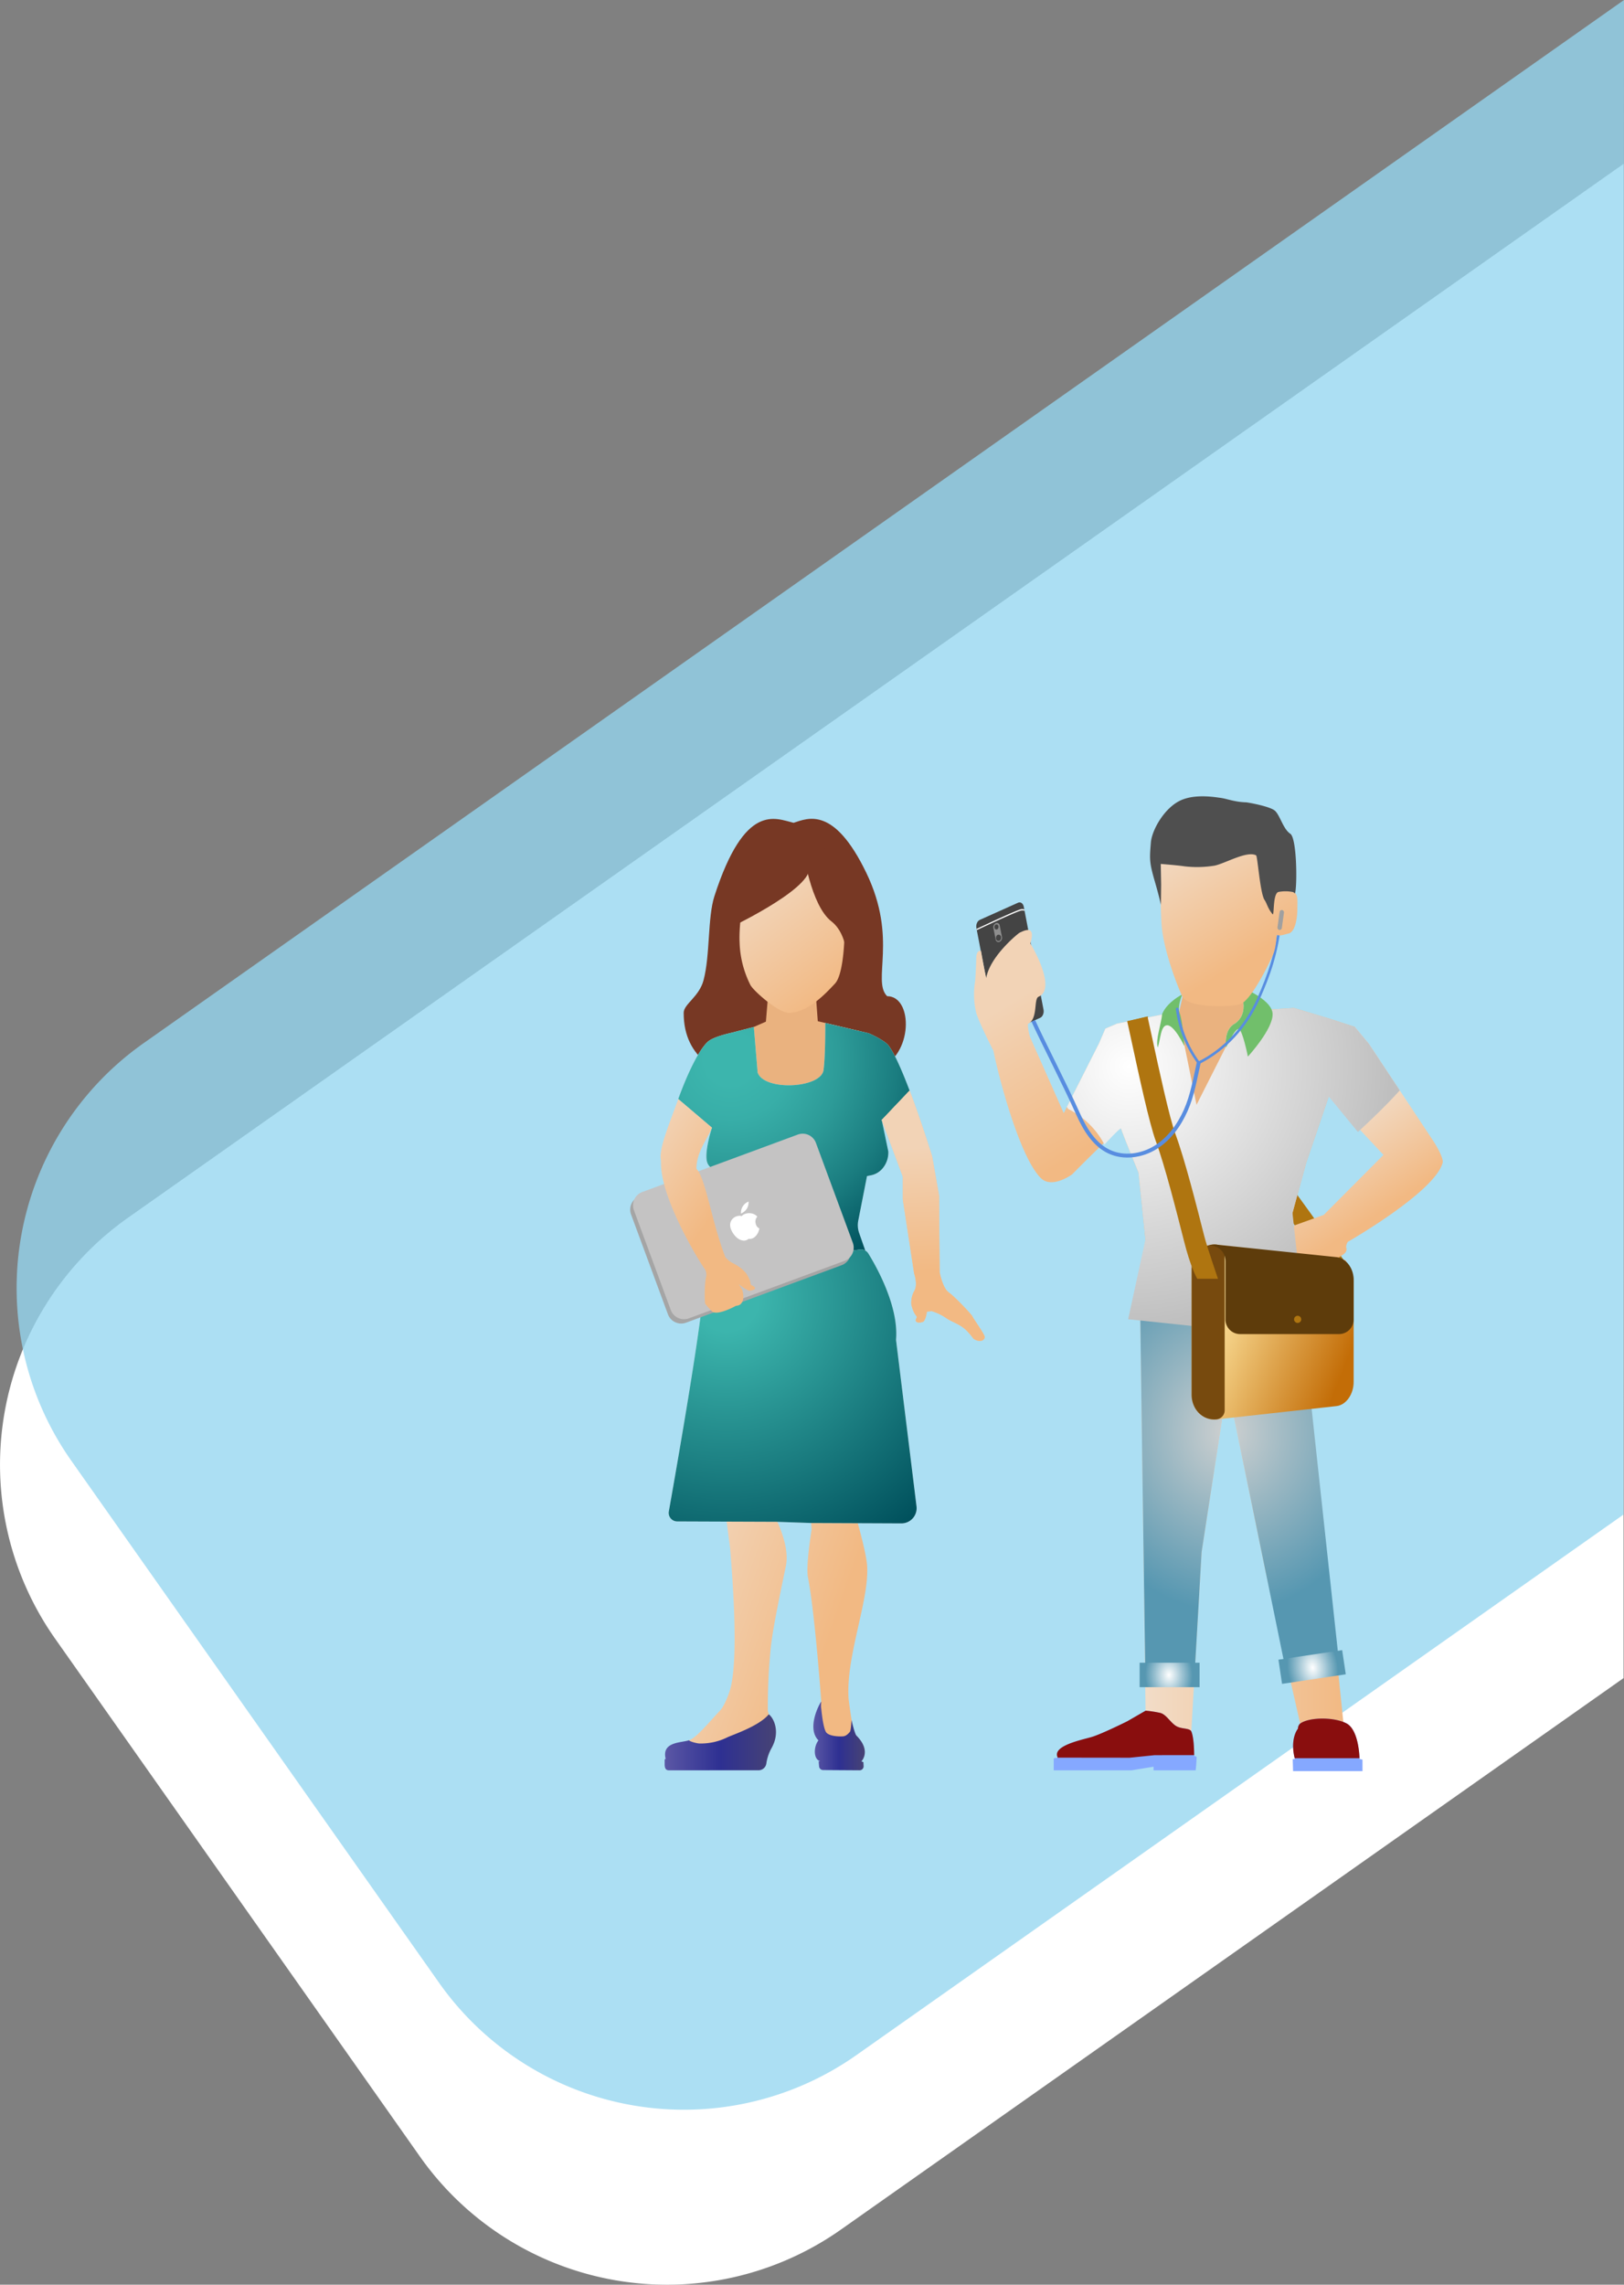 <svg xmlns="http://www.w3.org/2000/svg" xmlns:xlink="http://www.w3.org/1999/xlink" viewBox="0 0 923.086 1298.435"><rect x="0" y="0" width="923.086" height="1298.435" fill="#808080" stroke="none"/><defs><style>.cls-1{fill:#fff;}.cls-2{fill:#95d6ef;opacity:0.78;}.cls-3{fill:#773824;}.cls-4{fill:#eab27f;}.cls-5{fill:url(#linear-gradient);}.cls-6{fill:#e8e8e8;}.cls-7{fill:url(#radial-gradient);}.cls-8{fill:#f7c18f;}.cls-9{fill:url(#linear-gradient-2);}.cls-10{fill:url(#linear-gradient-3);}.cls-11{fill:url(#Indigo);}.cls-12{fill:url(#Indigo-2);}.cls-13{fill:url(#radial-gradient-2);}.cls-14{fill:#a5a5a5;}.cls-15{fill:#c4c3c3;}.cls-16{fill:#fcc792;}.cls-17{fill:url(#linear-gradient-4);}.cls-18{fill:url(#linear-gradient-5);}.cls-19{fill:url(#radial-gradient-3);}.cls-20{fill:url(#radial-gradient-4);}.cls-21{fill:url(#radial-gradient-5);}.cls-22{fill:#af7510;}.cls-23{fill:#444;}.cls-24{fill:#474751;}.cls-25{fill:#824a08;}.cls-26{fill:url(#linear-gradient-6);}.cls-27,.cls-40,.cls-41{fill:none;}.cls-28{fill:#dca06a;}.cls-29{fill:#8e8c8c;}.cls-30{fill:url(#radial-gradient-6);}.cls-31{fill:#85a8ff;}.cls-32{fill:#890e0e;}.cls-33{fill:#5e3c0b;}.cls-34{fill:#71bf6b;}.cls-35{fill:#8e8e8e;}.cls-36{fill:url(#linear-gradient-7);}.cls-37{fill:url(#radial-gradient-7);}.cls-38{fill:url(#linear-gradient-8);}.cls-39{fill:#774a0e;}.cls-40,.cls-41{stroke:#588de0;stroke-miterlimit:10;}.cls-40{stroke-width:2.221px;}.cls-41{stroke-width:1.481px;}.cls-42{fill:#ccc;}.cls-43{fill:url(#linear-gradient-9);}.cls-44{fill:#4f4f4f;}.cls-45{fill:#a0a0a0;}</style><linearGradient id="linear-gradient" x1="434.935" y1="509.785" x2="475.602" y2="563.118" gradientUnits="userSpaceOnUse"><stop offset="0.005" stop-color="#f2d3b6"/><stop offset="1" stop-color="#f2b983"/></linearGradient><radialGradient id="radial-gradient" cx="415.266" cy="601.866" r="151.207" gradientUnits="userSpaceOnUse"><stop offset="0.097" stop-color="#3cb5ad"/><stop offset="0.226" stop-color="#38aea8"/><stop offset="0.411" stop-color="#2d9b98"/><stop offset="0.631" stop-color="#1a7c7f"/><stop offset="0.875" stop-color="#00515d"/><stop offset="0.879" stop-color="#00505c"/></radialGradient><linearGradient id="linear-gradient-2" x1="528.145" y1="651.375" x2="531.645" y2="722.375" xlink:href="#linear-gradient"/><linearGradient id="linear-gradient-3" x1="409.7" y1="842.241" x2="492.7" y2="871.241" xlink:href="#linear-gradient"/><linearGradient id="Indigo" x1="377.802" y1="990.173" x2="441.072" y2="990.173" gradientUnits="userSpaceOnUse"><stop offset="0" stop-color="#5b57a5"/><stop offset="0.5" stop-color="#2e3092"/><stop offset="1" stop-color="#474374"/></linearGradient><linearGradient id="Indigo-2" x1="462.314" y1="986.574" x2="491.569" y2="986.574" xlink:href="#Indigo"/><radialGradient id="radial-gradient-2" cx="413.054" cy="738.438" r="185.983" gradientUnits="userSpaceOnUse"><stop offset="0.097" stop-color="#3cb5ad"/><stop offset="0.879" stop-color="#00505c"/></radialGradient><linearGradient id="linear-gradient-4" x1="357.158" y1="657.684" x2="404.491" y2="691.684" xlink:href="#linear-gradient"/><linearGradient id="linear-gradient-5" x1="647.772" y1="853.204" x2="763.853" y2="853.204" gradientUnits="userSpaceOnUse"><stop offset="0.005" stop-color="#f2ddc9"/><stop offset="1" stop-color="#f2b983"/></linearGradient><radialGradient id="radial-gradient-3" cx="697.658" cy="813.58" r="102.63" gradientTransform="translate(1378.975 84.684) rotate(87.434) scale(1 0.877)" gradientUnits="userSpaceOnUse"><stop offset="0" stop-color="#ced0d0"/><stop offset="0.424" stop-color="#9ab7c2"/><stop offset="1" stop-color="#5697b1"/></radialGradient><radialGradient id="radial-gradient-4" cx="664.809" cy="951.898" r="17.32" gradientTransform="translate(1389.931 268.63) rotate(88.558) scale(1 0.78)" gradientUnits="userSpaceOnUse"><stop offset="0" stop-color="#fff"/><stop offset="0.581" stop-color="#9ac1d1"/><stop offset="1" stop-color="#5697b1"/></radialGradient><radialGradient id="radial-gradient-5" cx="745.812" cy="947.376" r="20.69" gradientTransform="matrix(-0.001, 1, -0.692, -0, 1402.365, 202.02)" xlink:href="#radial-gradient-4"/><linearGradient id="linear-gradient-6" x1="626.907" y1="537.277" x2="675.407" y2="618.277" xlink:href="#linear-gradient"/><radialGradient id="radial-gradient-6" cx="680.128" cy="694.735" r="36.513" gradientUnits="userSpaceOnUse"><stop offset="0.169" stop-opacity="0"/><stop offset="0.388" stop-color="#050504" stop-opacity="0.01"/><stop offset="0.529" stop-color="#171613" stop-opacity="0.045"/><stop offset="0.647" stop-color="#34332c" stop-opacity="0.103"/><stop offset="0.753" stop-color="#5e5d4f" stop-opacity="0.186"/><stop offset="0.852" stop-color="#94927d" stop-opacity="0.293"/><stop offset="0.943" stop-color="#d6d3b4" stop-opacity="0.423"/><stop offset="0.988" stop-color="#fdf9d5" stop-opacity="0.5"/></radialGradient><linearGradient id="linear-gradient-7" x1="747.414" y1="640.959" x2="780.914" y2="691.459" xlink:href="#linear-gradient-5"/><radialGradient id="radial-gradient-7" cx="641.696" cy="606.132" r="148.763" gradientUnits="userSpaceOnUse"><stop offset="0" stop-color="#fff"/><stop offset="1" stop-color="#bfbfbf"/></radialGradient><linearGradient id="linear-gradient-8" x1="685.977" y1="745.733" x2="764.477" y2="776.733" gradientUnits="userSpaceOnUse"><stop offset="0" stop-color="#ffe7a3"/><stop offset="1" stop-color="#c36d07"/></linearGradient><linearGradient id="linear-gradient-9" x1="665.351" y1="471.71" x2="709.684" y2="544.377" xlink:href="#linear-gradient-5"/></defs><title>DCG cHARACTERS TOP</title><g id="Layer_2" data-name="Layer 2"><g id="Layer_1-2" data-name="Layer 1"><path class="cls-1" d="M922.833,953.685,478.032,1267.068a171.779,171.779,0,0,1-239.363-41.489L31.367,931.344A171.779,171.779,0,0,1,72.856,691.981L922.833,93.133Z"/><path class="cls-2" d="M922.833,860.731,486.853,1167.899a170.336,170.336,0,0,1-237.352-41.141L40.536,830.165A170.336,170.336,0,0,1,81.677,592.812L923.086,0Z"/><path class="cls-3" d="M406.062,509.349c17.302-53.619,34.701-44.185,45.014-41.738,8.048-2.584,22.915-9.734,41.34,28.431,18.167,37.632,3.004,61.278,11.831,70.105,15.008,0,14.742,34.024-4.745,40.894-19.547,6.892-66.28,16.121-77.872,9.212s-33.027-13.364-33.027-40.645c0-4.983,8.801-9.071,11.304-18.563C403.693,542.685,402.164,521.429,406.062,509.349Z"/><polygon id="_Path_" data-name="&lt;Path&gt;" class="cls-4" points="436.535 566.146 463.78 566.146 464.831 580.378 488.814 586.045 478.556 632.55 423.063 634.194 409.645 591.935 435.34 580.61 436.535 566.146"/><path id="_Path_2" data-name="&lt;Path&gt;" class="cls-5" d="M480.062,528.912c-.039-4.212-.467-19.382-2.345-23.076-8.032-15.801-21.027-18.009-28.912-17.844-14.291.3-15.609,4.606-21.977,9.94-3.212,2.691-7.081,25.836-6.427,37.892a57.232,57.232,0,0,0,6.099,23.9c1.386,3.005,15.7,15.882,21.914,15.882,10.924,0,21.467-11.559,26.187-16.614C480.062,553.144,480.066,528.909,480.062,528.912Z"/><path id="_Path_3" data-name="&lt;Path&gt;" class="cls-6" d="M517.025,619.798c-4.216-11.109-8.694-21.471-12.112-25.789-2.172-2.745-10.518-6.666-11.35-6.862l-24.472-5.761s.131,18.557-.988,26.718c-1.433,10.448-33.748,12.096-37.468,1.422L428.488,583.63l-12.302,3.191c-1.833.475-10.962,2.399-14.061,5.387-5.335,5.143-11.697,18.795-16.621,32.394l19.135,16.275c.325-.868-4.794,14.476-2.537,20.063,2.142,5.3,12.401,7.444,12.401,7.444l5.456,25.503a11.263,11.263,0,0,1-1.325,8.099l-5.448,12.383,41.034,3.971,38.416-5.315-4.282-12.262a13.611,13.611,0,0,1-.506-7.11l4.962-25.272,2.098-.416a11.672,11.672,0,0,0,6.489-3.637,14.013,14.013,0,0,0,3.515-9.939l-3.733-17.896"/><path id="_Path_4" data-name="&lt;Path&gt;" class="cls-7" d="M517.025,619.798c-4.216-11.109-8.694-21.471-12.112-25.789-2.172-2.745-10.518-6.666-11.35-6.862l-24.472-5.761s.131,18.557-.988,26.718c-1.433,10.448-33.748,12.096-37.468,1.422L428.488,583.63l-12.302,3.191c-1.833.475-10.962,2.399-14.061,5.387-5.335,5.143-11.697,18.795-16.621,32.394l19.135,16.275c.325-.868-4.794,14.476-2.537,20.063,2.142,5.3,12.401,7.444,12.401,7.444l5.456,25.503a11.263,11.263,0,0,1-1.325,8.099l-5.448,12.383,41.034,3.971,38.416-5.315-4.282-12.262a13.611,13.611,0,0,1-.506-7.11l4.962-25.272,2.098-.416a11.672,11.672,0,0,0,6.489-3.637,14.013,14.013,0,0,0,3.515-9.939l-3.733-17.896"/><path class="cls-8" d="M552.754,748.188c-.111-.697-9.62-10.931-13.493-13.695-2.89-2.063-4.53-8.379-5.176-11.453l-.321-43.544L529.816,657.175s-6.06-19.642-12.791-37.377l-15.847,16.699L513.164,668.69v12.91l6.428,42.088c.628,1.965,1.883,6.812.141,9.898a13.597,13.597,0,0,0-1.715,7.929c1.836,7.208,3.763,5.992,2.889,7.582-1.933,3.517,3.606,2.52,4.149,1.83,1.381-1.756,1.787-5.507,1.787-5.507l2.654-.307a29.307,29.307,0,0,1,8.231,3.905c2.736,1.909,6.37,3.107,9.151,5.06,3.818,2.68,5.937,6.285,6.496,6.734,1.805,1.451,5.88,2.154,6.345-.902C559.922,758.582,552.865,748.885,552.754,748.188Z"/><path class="cls-9" d="M552.754,748.188c-.111-.697-9.62-10.931-13.493-13.695-2.89-2.063-4.53-8.379-5.176-11.453l-.321-43.544L529.816,657.175s-6.06-19.642-12.791-37.377l-15.847,16.699L513.164,668.69v12.91l6.428,42.088c.628,1.965,1.883,6.812.141,9.898a13.597,13.597,0,0,0-1.715,7.929c1.836,7.208,3.763,5.992,2.889,7.582-1.933,3.517,3.606,2.52,4.149,1.83,1.381-1.756,1.787-5.507,1.787-5.507l2.654-.307a29.307,29.307,0,0,1,8.231,3.905c2.736,1.909,6.37,3.107,9.151,5.06,3.818,2.68,5.937,6.285,6.496,6.734,1.805,1.451,5.88,2.154,6.345-.902C559.922,758.582,552.865,748.885,552.754,748.188Z"/><path class="cls-10" d="M466.664,967.206a4.996,4.996,0,0,0-.742,2.658s-.403,3.032-.664,7.266a10.122,10.122,0,0,1,.84,2.052c.873,3.026,1.637,6.168,2.815,9.102,2.855,1.894,5.609,2.598,9.018,3.566,3.016.575,7.14-3.138,8.83-4.829q-.421-.345-.887-.695c-.829-.622-3.451-19.745-3.53-20.868-1.735-24.704,12.665-57.98,10.369-77.306-.861-7.249-5.118-22.373-5.118-22.373l10.535-111.614-9.312-40.612-35.597,6.864-37.682-5.484-3.096,54.903-.378,87.69s2.866,21.559,2.957,22.685c1.389,17.307,5.174,65.078-.487,81.491-1.512,4.385-3.574,8.668-5.1,10.254-4.588,4.769-13.196,15.314-17.356,16.908-.662.254-1.736.56-3.034.924a18.708,18.708,0,0,1,2.066,2.245c.534.687,11.2.411,14.275-.363,3.084-.776,25.674-9.957,32.587-11.398.068-.014.135-.016.203-.029a57.367,57.367,0,0,0-1.738-7.839,329.373,329.373,0,0,1,1.859-37.684c1.315-11.28,6.439-35.219,8.398-44.766,2.834-13.818-8.887-32.95-8.887-32.95l16.097-94.335,7.418,106.559s-3.371,20.633-2.101,27.083c3.974,20.184,7.588,70.756,7.588,70.756C466.766,967.116,466.708,967.157,466.664,967.206Z"/><path id="_Path_5" data-name="&lt;Path&gt;" class="cls-11" d="M436.967,974.266c-5.473,6.754-20.901,11.757-23.557,13.098a34.106,34.106,0,0,1-15.944,3.482c-1.26-.039-5.294-1.035-5.827-1.823-4.414,1.484-15.447.76-13.34,10.282.173.781-.497.044-.497.93v2.48c0,1.859.444,3.366,2.303,3.366l50.966-.008a4.484,4.484,0,0,0,4.511-3.779,25.363,25.363,0,0,1,2.896-8.701C443.641,984.604,440.006,976.541,436.967,974.266Z"/><path id="_Path_6" data-name="&lt;Path&gt;" class="cls-12" d="M486.767,986.328c-.785-.785-2.471-7.231-2.703-8.743-.147.118-.256,5.868-1.045,6.74-1.038,1.145-2.159,2.346-3.877,2.469-3.131.222-8.512-.281-9.751-2.607-1.655-3.106-2.46-11.942-2.566-12.911a13.231,13.231,0,0,1-.151-2.293c.017-.647.155-1.932.14-1.915-.999.999-8.524,15.081-1.601,22.004-2.903,3.723-2.865,10.82.955,11.803a2.965,2.965,0,0,1-.824.101l.22,2.735a2.282,2.282,0,0,0,2.266,2.234l20.757.136a2.282,2.282,0,0,0,2.297-2.282l-.129-2.371-1.139-.403S495.536,995.097,486.767,986.328Z"/><path id="_Path_7" data-name="&lt;Path&gt;" class="cls-6" d="M416.874,711.48a4.815,4.815,0,0,0-4.386,1.938,83.396,83.396,0,0,0-14.699,37.663c-4.204,31.629-14.381,89.626-17.62,107.881a4.834,4.834,0,0,0,4.746,5.678l56.413.216,19.742.688,51.258.222a8.647,8.647,0,0,0,8.619-9.703l-11.592-94.177a4.296,4.296,0,0,1-.018-.853c1.436-18.864-11.138-41.151-15.77-48.65a4.813,4.813,0,0,0-4.692-2.239l-38.186,4.676a4.838,4.838,0,0,1-1.08.011Z"/><path id="_Path_8" data-name="&lt;Path&gt;" class="cls-13" d="M416.874,711.48a4.815,4.815,0,0,0-4.386,1.938,83.396,83.396,0,0,0-14.699,37.663c-4.204,31.629-14.381,89.626-17.62,107.881a4.834,4.834,0,0,0,4.746,5.678l56.413.216,19.742.688,51.258.222a8.647,8.647,0,0,0,8.619-9.703l-11.592-94.177a4.296,4.296,0,0,1-.018-.853c1.436-18.864-11.138-41.151-15.77-48.65a4.813,4.813,0,0,0-4.692-2.239l-38.186,4.676a4.838,4.838,0,0,1-1.08.011Z"/><path class="cls-14" d="M373.797,661.198h94.246a8.028,8.028,0,0,1,8.028,8.028v60.475a8.028,8.028,0,0,1-8.028,8.028H373.797a8.028,8.028,0,0,1-8.028-8.028V669.226A8.028,8.028,0,0,1,373.797,661.198Z" transform="translate(-216.261 189.147) rotate(-20.27)"/><path class="cls-15" d="M375.406,658.744h94.246a8.028,8.028,0,0,1,8.028,8.028v60.475a8.028,8.028,0,0,1-8.028,8.028H375.406a8.028,8.028,0,0,1-8.028-8.028V666.772A8.028,8.028,0,0,1,375.406,658.744Z" transform="translate(-215.311 189.552) rotate(-20.27)"/><path class="cls-3" d="M412.696,528.264s47.371-22.025,47.371-34.78c0-9.004-8.88-11.652-14.103-12.431-2.204-.329-9.452,2.968-11.339,4.154-1.959,1.232-8.301,4.097-8.301,4.097-8.562,6.702-11.795,18.824-12.781,29.652Z"/><path class="cls-3" d="M456.475,483.121s4.23,31.318,16.1,40.505,8.947,32.572,8.947,32.572l10.629-10.629s4.625-35.218-4.003-43.846S466.448,473.147,456.475,483.121Z"/><path class="cls-16" d="M396.214,717.04c-.785.266-.674.229,0,0Z"/><path class="cls-16" d="M396.244,717.03h0l-.03.01Z"/><path class="cls-17" d="M427.512,730.576c-1.925-.95.572-.662-3.429-6.986a22.539,22.539,0,0,0-7.444-5.658,14.407,14.407,0,0,1-4.35-3.481c-7.882-20.351-11.189-44.992-16.433-50.185,0-9.797,6.595-17.451,8.817-23.381l-19.135-16.275c-3.712,10.25-8.659,22.521-9.683,29.044-.783,4.988-.145,3.579-.145,7.522,0,21.783,24.612,60.26,24.995,60.129a6.901,6.901,0,0,1,.715,4.138c-1.047,3.528-.991,14.909-.55,15.498a39.23,39.23,0,0,0,3.913,4.406c2.709,2.248,11.222-1.946,13.36-3.144.489-.274,3.06.191,4.127-3.251.777-2.508-.442-6.109-.442-6.109l-1.957-3.102a23.601,23.601,0,0,0,5.656,3.722C426.495,733.819,431.769,732.677,427.512,730.576Z"/><path class="cls-1" d="M429.57,695.428a3.98,3.98,0,0,1,.896-3.966c-2.488-2.992-7.573-2.205-8.833-.309-3.293-1.184-10.171,2.872-4.368,10.547,2.634,3.484,6.217,4.221,8.247,2.326,2.763.489,5.438-2.137,6.129-5.879A3.708,3.708,0,0,1,429.57,695.428Z"/><path class="cls-1" d="M424.468,686.993a7.624,7.624,0,0,1-3.296,2.704,6.814,6.814,0,0,1,4.34-6.838A7.624,7.624,0,0,1,424.468,686.993Z"/><polygon id="_Path_9" data-name="&lt;Path&gt;" class="cls-18" points="647.772 722.451 649.453 844.754 651.203 976.864 677.138 983.956 683.009 881.98 697.638 786.952 719.283 892.718 740.022 983.956 763.853 981.539 737.695 728.254 691.794 732.997 647.772 722.451"/><polygon id="_Path_10" data-name="&lt;Path&gt;" class="cls-19" points="647.772 722.451 649.453 844.754 650.906 946.544 679.244 947.376 683.009 881.98 697.638 786.952 719.283 892.718 730.451 947.376 760.877 942.558 737.695 728.254 691.794 732.997 647.772 722.451"/><rect class="cls-20" x="647.772" y="944.953" width="34.073" height="13.89"/><rect class="cls-21" x="727.499" y="940.432" width="36.625" height="13.889" transform="translate(-132.175 121.001) rotate(-8.523)"/><path class="cls-22" d="M754.904,721.577c-1.112-.874-30.817-41.812-40.354-52.812-6.89-7.948-72.283-85.873-73.852-88.257l11.55-2.804c1.588,2.41,64.92,75.996,71.254,83.301,9.952,11.482,43.288,59.498,44.07,60.416a3.754,3.754,0,0,0-.613-.573Z"/><polygon class="cls-4" points="715.028 577.704 710.417 559.372 673.887 559.372 669.568 577.704 640.697 583.583 640.697 636.153 746.671 636.153 746.671 583.583 715.028 577.704"/><path class="cls-23" d="M591.227,578.455,569.464,588.213c-1.421.637-2.883-.395-3.247-2.295L554.988,527.393c-.364-1.899.5-3.975,1.922-4.612l21.763-9.758c1.421-.637,2.883.395,3.247,2.295l11.229,58.525C593.513,575.742,592.648,577.818,591.227,578.455Z"/><g id="_Group_" data-name="&lt;Group&gt;"><path class="cls-24" d="M709.152,560.11a1.575,1.575,0,0,0,1.1.924,2.521,2.521,0,0,1,1.281.725"/></g><path id="_Path_11" data-name="&lt;Path&gt;" class="cls-25" d="M647.968,722.451S672.706,733.405,691.794,732.997c17.204-.368,41.091-3.991,45.901-4.743.342-.053-1.529-9.42-1.529-9.42a.475.475,0,0,0-.446-.226c-3.585.307-38.921,4.553-43.109,4.26-9.555.712-40.972-7.723-43.09-7.774Z"/><path class="cls-26" d="M755.04,578.73,735.477,572.86l-28.41,1.784L680.116,627.904l-10.797-53.064-34.393,6.91-6.623,2.824-3.506,8.181L604.638,632.614,585.537,589.492a26.571,26.571,0,0,1-1.305-7.562c5.959-2.813,3.155-14.222,6.103-15.487,10.473-4.493-3.636-28.743-4.689-30.235,3.146-10.401-2.714-7.754-6.077-6.144-.882.423-16.821,13.325-18.995,25.715-.799-3.43-2.227-10.869-2.936-15.311-1.659-.632-2.735,1.338-2.735,4.054,0,1.232-.371,10.837-.67,13.32a45.304,45.304,0,0,0,.67,17.895c2.128,6.601,9.583,21.102,9.583,21.102l.117-.039c1.681,9.462,14.042,59.754,26.986,72.699,6.368,6.368,17.849-2.113,17.849-2.113s27.435-27.883,27.824-25.936,9.885,24.981,9.885,24.981l3.944,37.892-1.363,10.755,44.244,9.35L736.213,718.583l-1.558-29.217,7.743-28.438L755.243,623.14l14.819-39.557Z"/><path class="cls-27" d="M755.04,578.73,735.477,572.86l-28.41,1.784L680.116,627.904l-10.797-53.064-34.393,6.91-6.623,2.824-3.506,8.181-18.374,36.329c.224.353.465.731.725,1.136a47.479,47.479,0,0,1,20.625,20.271c5.051-5.472,9.333-9.827,9.49-9.041.39,1.948,9.885,24.981,9.885,24.981l3.944,37.892-10.396,45.351,52.555,5.731,47.432-10.726-6.029-55.312,7.743-28.438L755.243,623.14l14.819-39.557Z"/><path id="_Path_12" data-name="&lt;Path&gt;" class="cls-1" d="M703.463,560.11s8.453,14.23-1.33,21.468c-6.856,3.311-5.23,13.749-5.23,13.749s5.059-11.093,7.232-10.508,5.173,15.654,5.173,15.654,14.669-15.972,14.031-24.543"/><path id="_Path_13" data-name="&lt;Path&gt;" class="cls-28" d="M724.895,520.457s.301-7.513,2.067-9.139a4.643,4.643,0,0,1,5.262-.418c.451.379-3.872-.761-4.887,2.974,0,0,3.153-2.576,3.684,3.476.049.557-2.518-5.955-4.661-.262s2.03,4.647,3.383,4.182-1.384,2.943-2.481,2.672C725.383,523.478,724.895,520.457,724.895,520.457Z"/><path id="_Path_14" data-name="&lt;Path&gt;" class="cls-29" d="M682.479,721.054c1.068-.843,18.389-.397,18.92.642s.073,11.349-.673,11.816c-.936.585-17.597.141-18.545-.566S681.411,721.897,682.479,721.054Z"/><path id="_Path_15" data-name="&lt;Path&gt;" class="cls-30" d="M699.478,722.079c-3.52-1.467,12.701,15.933-16.741,10.236.882-2.41.907-10.236.907-10.236S698.514,720.19,699.478,722.079Z"/><path id="_Path_16" data-name="&lt;Path&gt;" class="cls-31" d="M651.203,972.189l-10.412,6.02s-14.411,7.191-20.255,8.944c-5.217,1.565-22.478,4.904-19.411,11.478.386.826-2.191.048-2.191,1.023v6.428h44.331l12.417-2.04v2.04h23.933s.421-3.143.529-7.299c.024-.933-1.365-.309-1.381-1.32-.063-4.049-.258-10.138-1.627-13.506-1.148-1.979-5.21-1.195-8.307-2.856-3.451-1.851-5.882-6.886-9.483-7.658A68.563,68.563,0,0,0,651.203,972.189Z"/><path id="_Path_17" data-name="&lt;Path&gt;" class="cls-31" d="M737.751,982.439s-4.772,5.503-1.753,17.189a6.124,6.124,0,0,1-1.218.105l.203,6.823h39.457v-6.524l-1.684-.421s-.169-16.414-7.45-20.202-21.62-3.534-26.46.254A4.062,4.062,0,0,0,737.751,982.439Z"/><path class="cls-32" d="M601.032,998.945c.312-.007.603-.045.92-.045l40.132.045,14.201-1.453,22.48-.03c-.063-4.049-.258-10.138-1.627-13.506-1.148-1.979-5.21-1.195-8.306-2.856-3.451-1.851-5.882-6.886-9.483-7.658a68.585,68.585,0,0,0-8.145-1.253l-10.412,6.02s-14.411,7.191-20.255,8.944c-5.217,1.565-22.478,4.904-19.411,11.478A.213.213,0,0,1,601.032,998.945Z"/><path class="cls-32" d="M772.746,999.23c-.073-2.382-.784-16.357-7.439-19.819-7.281-3.788-21.62-3.534-26.46.253a4.062,4.062,0,0,0-1.096,2.776s-4.647,5.385-1.843,16.79Z"/><path class="cls-33" d="M677.339,720.248c-.003.132-.039.253-.039.386v66.789c0,.134.036.254.039.386Z"/><polygon id="_Path_18" data-name="&lt;Path&gt;" class="cls-34" points="702.314 619.694 727.782 619.694 727.782 646.471 713.864 650.277 701.025 645.422 701.025 619.694 702.314 619.694"/><path class="cls-35" d="M568.138,535.26l-.003.001a1.599,1.599,0,0,1-2.195-1.302L564.65,527.419a2.525,2.525,0,0,1,1.396-2.75l.003-.001a1.599,1.599,0,0,1,2.195,1.302l1.289,6.541A2.525,2.525,0,0,1,568.138,535.26Z"/><ellipse class="cls-23" cx="566.391" cy="526.82" rx="1.433" ry="1.168" transform="translate(-14.501 1037.606) rotate(-84.253)"/><ellipse class="cls-23" cx="567.572" cy="532.976" rx="1.791" ry="1.474" transform="translate(-27.908 1034.579) rotate(-83.309)"/><path class="cls-36" d="M815.232,649.257,778.058,593.168l-7.996-9.585L755.243,623.14,786.375,656.345l-33.967,34.105-16.683,5.967s-5.164,7.014-4.551,10.869c.885,5.571,8.242,16.748,13.348,19.868,1.725,1.054,5.846,2.219,7.85,1.948,3.543-.48,10.373-4.113,12.466-7.012.855-1.184.914-4.704,0-5.843-.562-.7-3.999.911-4.386.101-1.11-2.319,5.326-2.921,4.911-6.758-.431-.983-.154-2.279.675-3.804,0,0,49.274-28.125,53.949-44.868C820.813,657.954,815.232,649.257,815.232,649.257Z"/><path class="cls-37" d="M778.058,593.168l-7.996-9.585-15.023-4.853-19.563-5.87-28.409,1.784L680.116,627.904l-10.797-53.064-34.393,6.91-6.623,2.824-3.506,8.181-18.374,36.329c.225.353.465.731.725,1.136a47.477,47.477,0,0,1,20.625,20.271c5.051-5.472,9.334-9.827,9.491-9.041.39,1.948,9.885,24.981,9.885,24.981l3.944,37.892-9.84,45.416,53.793,5.666,45.638-10.453-6.029-55.585,7.742-28.438,12.846-37.788L771.843,643.323c8.26-7.614,16.329-15.395,23.793-23.633Z"/><path class="cls-38" d="M759.702,799.097l-68.092,7.547c-7.759.86-14.309-5.482-14.309-14.12V721.484c0-8.639,6.551-14.98,14.309-14.12l68.092,7.547c5.406.599,9.715,6.736,9.715,13.653v56.88C769.417,792.361,765.108,798.498,759.702,799.097Z"/><path class="cls-39" d="M696.112,712.678a5.232,5.232,0,0,0-4.502-5.314h0C683.851,706.504,677.3,712.846,677.3,721.484v71.04c0,8.638,6.551,14.98,14.31,14.12h0a5.232,5.232,0,0,0,4.502-5.314Z"/><path class="cls-27" d="M795.636,619.69,778.058,593.168l-7.996-9.585L755.243,623.14l16.599,20.183C780.103,635.709,788.171,627.928,795.636,619.69Z"/><path class="cls-33" d="M696.548,716.928v32.935a8.313,8.313,0,0,0,8.313,8.313h56.243a8.313,8.313,0,0,0,8.313-8.313v-22.572c0-6.503-4.31-12.273-9.715-12.836l-68.092-7.096a12.975,12.975,0,0,0-4.284.322C691.997,707.844,696.548,710.912,696.548,716.928Z"/><path class="cls-22" d="M680.56,726.756c-.735-1.209-3.825-6.71-7.55-21.398-4.095-16.133-10.945-43.135-16.018-56.781-3.664-9.86-9.676-37.717-13.652-56.151-1.093-5.059-2.01-9.307-2.643-12.091l11.55-2.632c.642,2.814,1.567,7.108,2.672,12.225,3.667,17.002,9.809,45.459,13.178,54.521,5.292,14.243,11.972,40.573,16.393,57.996,1.611,6.345,7.89,24.449,7.806,24.31Z"/><circle class="cls-22" cx="737.592" cy="749.809" r="2.036"/><path id="_Path_19" data-name="&lt;Path&gt;" class="cls-34" d="M673.157,594.507s-.9-14.697-2.69-18.931c-1.431-3.384,1.482-10.376,1.482-10.376s-8.479,4.121-11.364,11.035c-.53,5.878-3.868,14.577-2.518,19.092,1.595-4.48,1.595-12.661,5.367-12.661C667.631,582.665,673.157,594.507,673.157,594.507Z"/><path id="_Path_20" data-name="&lt;Path&gt;" class="cls-34" d="M696.902,595.326s5.059-11.093,7.232-10.508,5.173,15.654,5.173,15.654,14.669-15.972,14.031-24.543-19.876-15.819-19.876-15.819,8.453,14.23-1.33,21.468C695.276,584.889,696.902,595.326,696.902,595.326Z"/><path class="cls-1" d="M555.217,528.586l-.129-.671c.931-.438,22.748-10.768,25.273-11.182a3.285,3.285,0,0,1,1.857.137l.135.706a4.622,4.622,0,0,0-1.871-.111C578.542,517.782,563.074,524.877,555.217,528.586Z"/><path class="cls-40" d="M587.334,580.201c6.415,13.961,17.565,35.324,25.484,52.953,3.87,8.614,9.107,17.357,17.657,21.368,8.321,3.903,18.528,2.416,26.339-2.429s13.426-12.656,17.169-21.051,5.345-18.033,7.356-27.002"/><path class="cls-41" d="M681.338,604.04a65.29,65.29,0,0,1-12.288-31.236"/><path class="cls-41" d="M681.338,604.04c15.129-7.601,26.872-20.682,33.821-36.122,6.491-14.421,10.601-26.94,12.247-42.668"/><ellipse class="cls-42" cx="727.964" cy="518.923" rx="2.812" ry="3.307"/><path id="_Path_21" data-name="&lt;Path&gt;" class="cls-43" d="M735.074,506.993c-1.971-.559-6.143-1.257-8.08,0-.005.004.221-2.854.215-2.85-.047-4.977-.262-10.007-.699-14.85a6.82,6.82,0,0,0-4.525-5.411,113.361,113.361,0,0,0-33.063-3.795c-17.224.355-16.248-1.811-23.747-.133-4.992,1.117-6.924,16.004-6.043,18.153s.263,12.288,1.051,26.532,8.671,34.91,11.824,41.613,26.695,6.167,32.738,4.492,15.939-21.734,18.237-26.834c1.343-2.98,1.974-4.25,2.758-12.647,1.414.866,3.838-.03,6.704-.741,3.941-.978,4.965-9.298,4.965-13.627S738.088,507.847,735.074,506.993Z"/><path id="_Path_22" data-name="&lt;Path&gt;" class="cls-44" d="M723.34,519.55c1.051,1.257-.023-11.776,3.35-12.637a21.007,21.007,0,0,1,8.252.055c.366.095,1.094.841,1.124.76,1.288-3.459,1.204-31.357-2.676-33.909-4.138-2.723-5.945-10.94-8.935-13.244s-13.988-4.352-16.18-4.602c-6.606-.167-10.956-2.096-14.693-2.554-2.575-.316-13.863-2.384-22.269,1.339-9.459,4.189-16.566,16.985-17.145,23.983-.788,9.53-.932,11.285,2.266,22.308,2.583,8.902,3.432,13.196,3.432,13.196l.135-11.506-.22-11.745s10.008.784,13.306,1.331a61.829,61.829,0,0,0,17.33-.375c6.108-1.307,18.318-8.571,23.544-5.851.851.443,2.287,21.751,4.846,25.422C720.132,513.421,720.529,516.189,723.34,519.55Z"/><rect class="cls-45" x="726.714" y="517.121" width="2.499" height="11.451" rx="1.249" ry="1.249" transform="translate(77.924 -94.201) rotate(7.821)"/></g></g></svg>